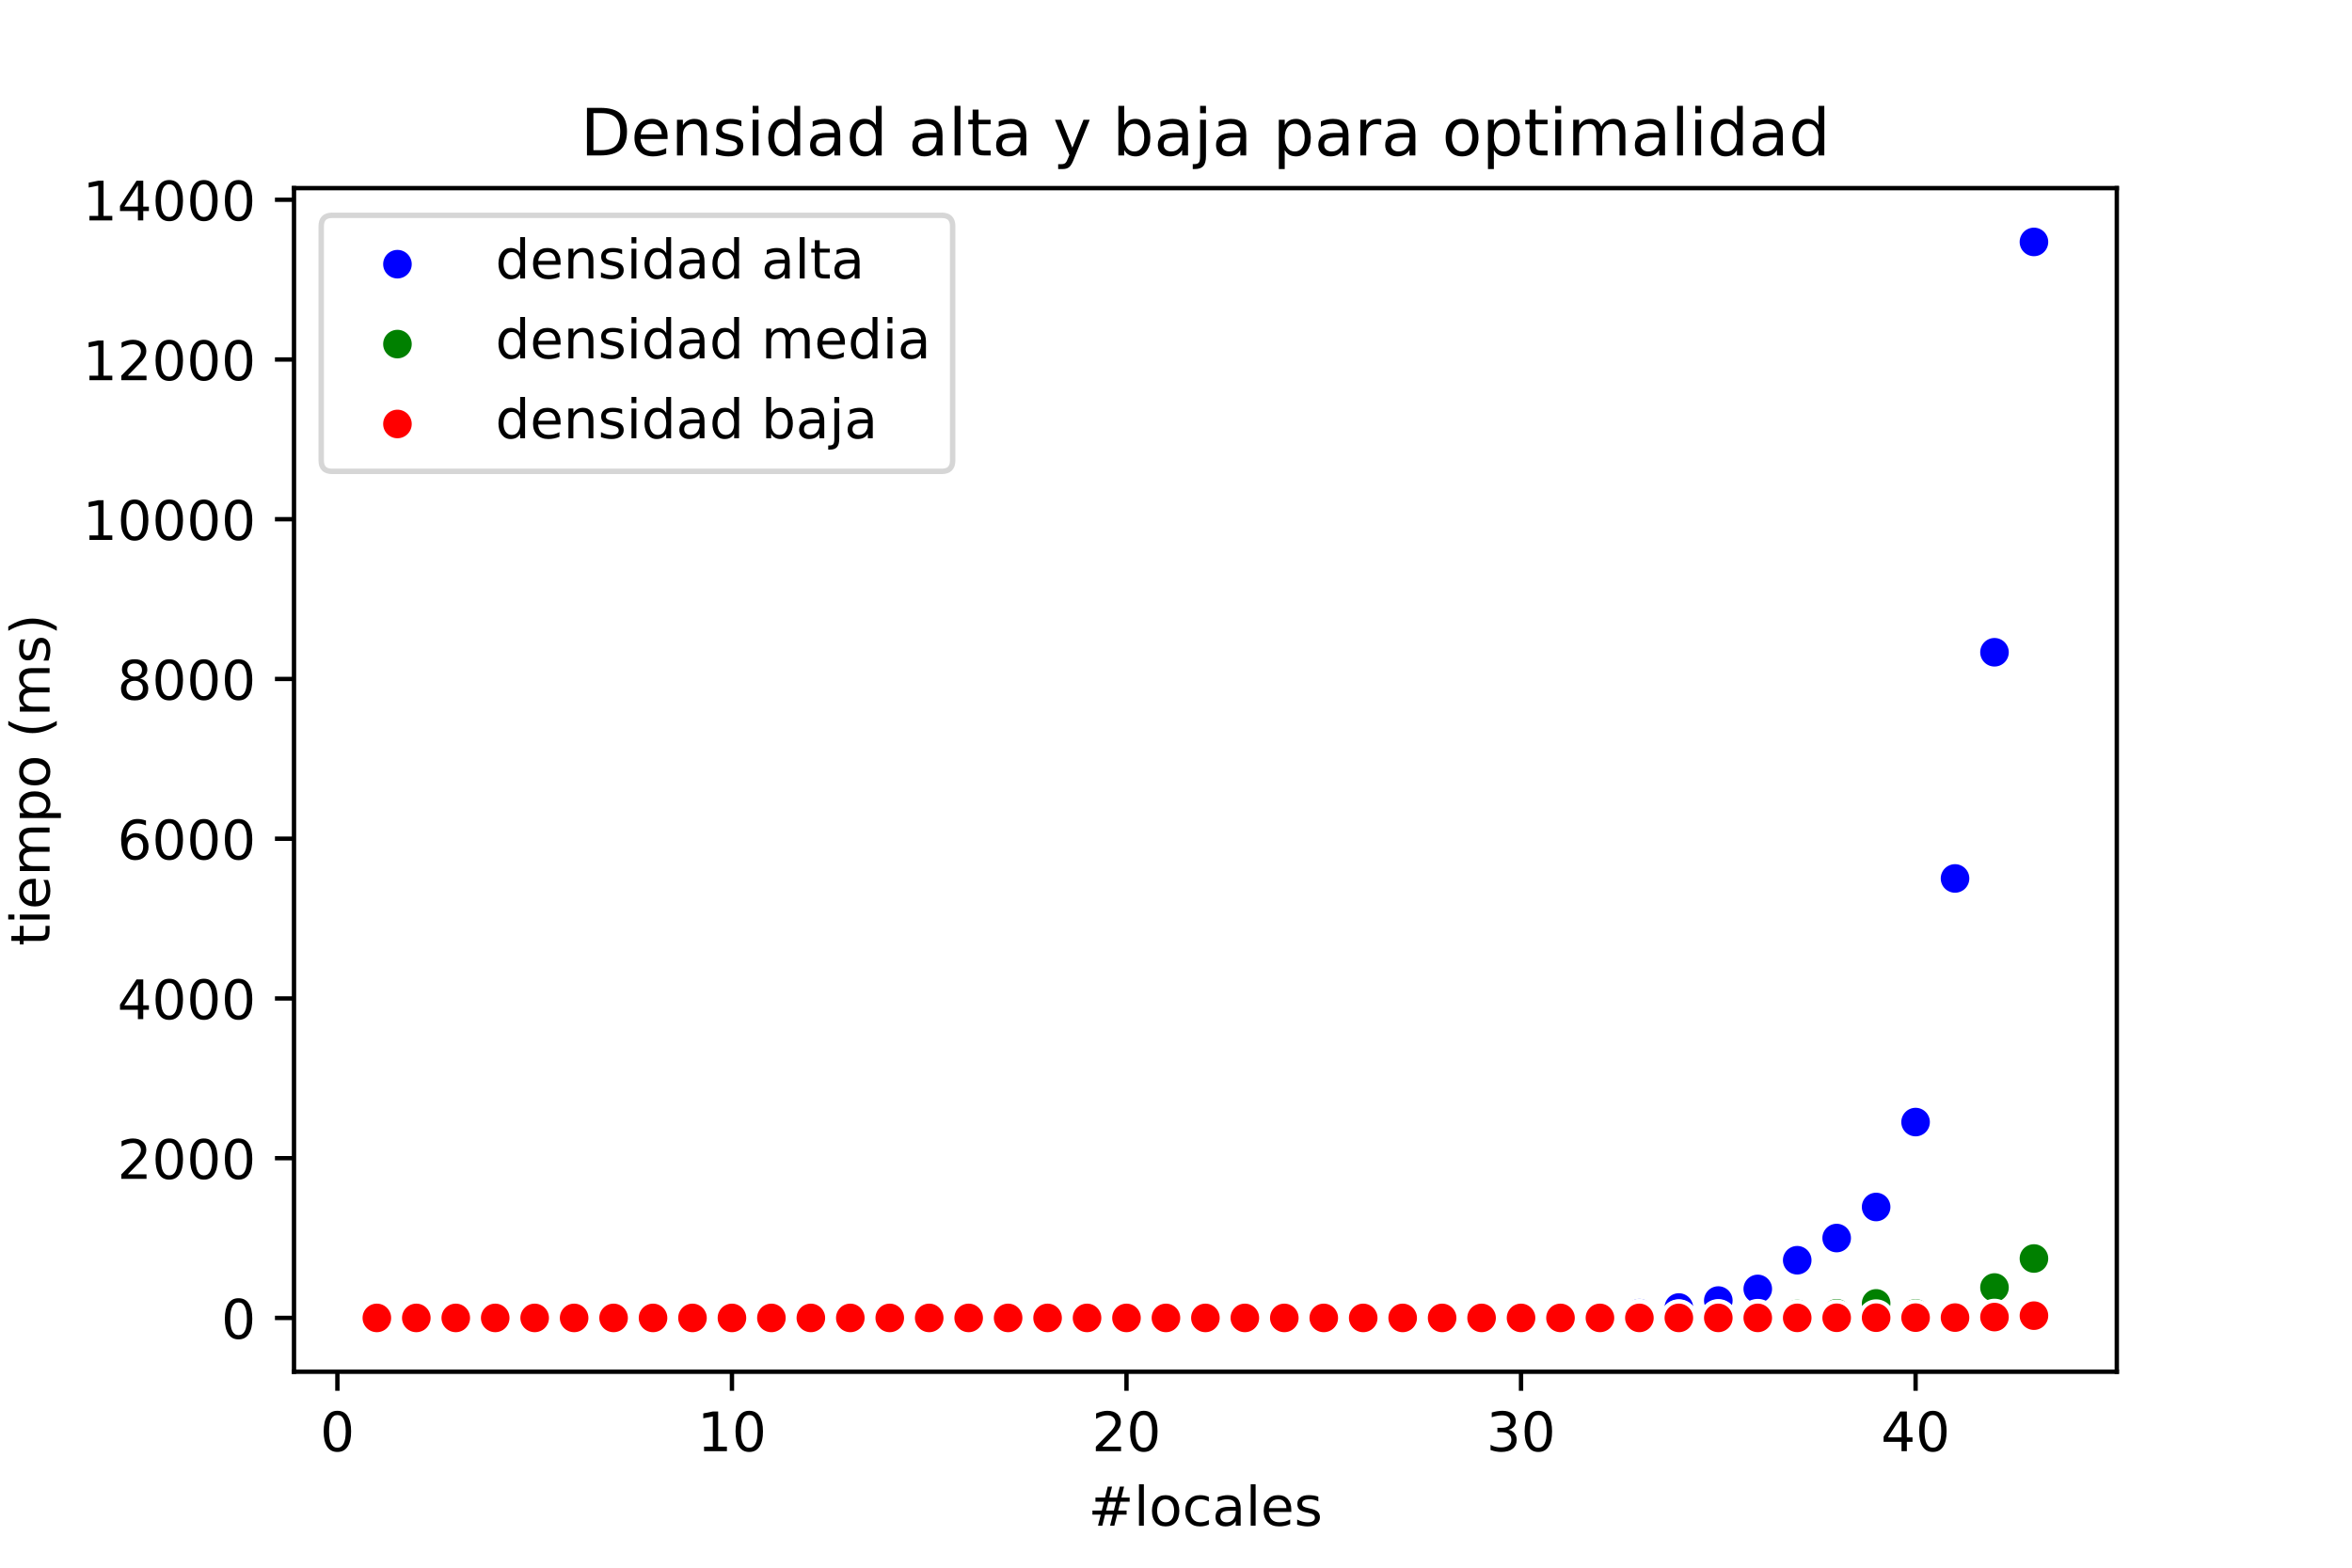 <?xml version="1.0" encoding="utf-8" standalone="no"?>
<!DOCTYPE svg PUBLIC "-//W3C//DTD SVG 1.1//EN"
  "http://www.w3.org/Graphics/SVG/1.1/DTD/svg11.dtd">
<!-- Created with matplotlib (https://matplotlib.org/) -->
<svg height="288pt" version="1.1" viewBox="0 0 432 288" width="432pt" xmlns="http://www.w3.org/2000/svg" xmlns:xlink="http://www.w3.org/1999/xlink">
 <defs>
  <style type="text/css">
*{stroke-linecap:butt;stroke-linejoin:round;}
  </style>
 </defs>
 <g id="figure_1">
  <g id="patch_1">
   <path d="M 0 288 
L 432 288 
L 432 0 
L 0 0 
z
" style="fill:#ffffff;"/>
  </g>
  <g id="axes_1">
   <g id="patch_2">
    <path d="M 54 252 
L 388.8 252 
L 388.8 34.56 
L 54 34.56 
z
" style="fill:#ffffff;"/>
   </g>
   <g id="PathCollection_1">
    <defs>
     <path d="M 0 3 
C 0.796 3 1.559 2.684 2.121 2.121 
C 2.684 1.559 3 0.796 3 0 
C 3 -0.796 2.684 -1.559 2.121 -2.121 
C 1.559 -2.684 0.796 -3 0 -3 
C -0.796 -3 -1.559 -2.684 -2.121 -2.121 
C -2.684 -1.559 -3 -0.796 -3 0 
C -3 0.796 -2.684 1.559 -2.121 2.121 
C -1.559 2.684 -0.796 3 0 3 
z
" id="m56ad1142f9" style="stroke:#ffffff;stroke-width:0.75;"/>
    </defs>
    <g clip-path="url(#pd41f32878b)">
     <use style="fill:#0000ff;stroke:#ffffff;stroke-width:0.75;" x="69.218" xlink:href="#m56ad1142f9" y="242.116"/>
     <use style="fill:#0000ff;stroke:#ffffff;stroke-width:0.75;" x="76.465" xlink:href="#m56ad1142f9" y="242.116"/>
     <use style="fill:#0000ff;stroke:#ffffff;stroke-width:0.75;" x="83.712" xlink:href="#m56ad1142f9" y="242.116"/>
     <use style="fill:#0000ff;stroke:#ffffff;stroke-width:0.75;" x="90.958" xlink:href="#m56ad1142f9" y="242.116"/>
     <use style="fill:#0000ff;stroke:#ffffff;stroke-width:0.75;" x="98.205" xlink:href="#m56ad1142f9" y="242.116"/>
     <use style="fill:#0000ff;stroke:#ffffff;stroke-width:0.75;" x="105.452" xlink:href="#m56ad1142f9" y="242.116"/>
     <use style="fill:#0000ff;stroke:#ffffff;stroke-width:0.75;" x="112.699" xlink:href="#m56ad1142f9" y="242.116"/>
     <use style="fill:#0000ff;stroke:#ffffff;stroke-width:0.75;" x="119.945" xlink:href="#m56ad1142f9" y="242.116"/>
     <use style="fill:#0000ff;stroke:#ffffff;stroke-width:0.75;" x="127.192" xlink:href="#m56ad1142f9" y="242.116"/>
     <use style="fill:#0000ff;stroke:#ffffff;stroke-width:0.75;" x="134.439" xlink:href="#m56ad1142f9" y="242.116"/>
     <use style="fill:#0000ff;stroke:#ffffff;stroke-width:0.75;" x="141.686" xlink:href="#m56ad1142f9" y="242.116"/>
     <use style="fill:#0000ff;stroke:#ffffff;stroke-width:0.75;" x="148.932" xlink:href="#m56ad1142f9" y="242.116"/>
     <use style="fill:#0000ff;stroke:#ffffff;stroke-width:0.75;" x="156.179" xlink:href="#m56ad1142f9" y="242.116"/>
     <use style="fill:#0000ff;stroke:#ffffff;stroke-width:0.75;" x="163.426" xlink:href="#m56ad1142f9" y="242.116"/>
     <use style="fill:#0000ff;stroke:#ffffff;stroke-width:0.75;" x="170.673" xlink:href="#m56ad1142f9" y="242.116"/>
     <use style="fill:#0000ff;stroke:#ffffff;stroke-width:0.75;" x="177.919" xlink:href="#m56ad1142f9" y="242.116"/>
     <use style="fill:#0000ff;stroke:#ffffff;stroke-width:0.75;" x="185.166" xlink:href="#m56ad1142f9" y="242.116"/>
     <use style="fill:#0000ff;stroke:#ffffff;stroke-width:0.75;" x="192.413" xlink:href="#m56ad1142f9" y="242.116"/>
     <use style="fill:#0000ff;stroke:#ffffff;stroke-width:0.75;" x="199.66" xlink:href="#m56ad1142f9" y="242.115"/>
     <use style="fill:#0000ff;stroke:#ffffff;stroke-width:0.75;" x="206.906" xlink:href="#m56ad1142f9" y="242.116"/>
     <use style="fill:#0000ff;stroke:#ffffff;stroke-width:0.75;" x="214.153" xlink:href="#m56ad1142f9" y="242.115"/>
     <use style="fill:#0000ff;stroke:#ffffff;stroke-width:0.75;" x="221.4" xlink:href="#m56ad1142f9" y="242.114"/>
     <use style="fill:#0000ff;stroke:#ffffff;stroke-width:0.75;" x="228.647" xlink:href="#m56ad1142f9" y="242.112"/>
     <use style="fill:#0000ff;stroke:#ffffff;stroke-width:0.75;" x="235.894" xlink:href="#m56ad1142f9" y="242.109"/>
     <use style="fill:#0000ff;stroke:#ffffff;stroke-width:0.75;" x="243.14" xlink:href="#m56ad1142f9" y="242.105"/>
     <use style="fill:#0000ff;stroke:#ffffff;stroke-width:0.75;" x="250.387" xlink:href="#m56ad1142f9" y="242.1"/>
     <use style="fill:#0000ff;stroke:#ffffff;stroke-width:0.75;" x="257.634" xlink:href="#m56ad1142f9" y="242.086"/>
     <use style="fill:#0000ff;stroke:#ffffff;stroke-width:0.75;" x="264.881" xlink:href="#m56ad1142f9" y="242.06"/>
     <use style="fill:#0000ff;stroke:#ffffff;stroke-width:0.75;" x="272.127" xlink:href="#m56ad1142f9" y="242.031"/>
     <use style="fill:#0000ff;stroke:#ffffff;stroke-width:0.75;" x="279.374" xlink:href="#m56ad1142f9" y="241.938"/>
     <use style="fill:#0000ff;stroke:#ffffff;stroke-width:0.75;" x="286.621" xlink:href="#m56ad1142f9" y="241.864"/>
     <use style="fill:#0000ff;stroke:#ffffff;stroke-width:0.75;" x="293.868" xlink:href="#m56ad1142f9" y="241.492"/>
     <use style="fill:#0000ff;stroke:#ffffff;stroke-width:0.75;" x="301.114" xlink:href="#m56ad1142f9" y="241.236"/>
     <use style="fill:#0000ff;stroke:#ffffff;stroke-width:0.75;" x="308.361" xlink:href="#m56ad1142f9" y="240.204"/>
     <use style="fill:#0000ff;stroke:#ffffff;stroke-width:0.75;" x="315.608" xlink:href="#m56ad1142f9" y="238.925"/>
     <use style="fill:#0000ff;stroke:#ffffff;stroke-width:0.75;" x="322.855" xlink:href="#m56ad1142f9" y="236.788"/>
     <use style="fill:#0000ff;stroke:#ffffff;stroke-width:0.75;" x="330.101" xlink:href="#m56ad1142f9" y="231.517"/>
     <use style="fill:#0000ff;stroke:#ffffff;stroke-width:0.75;" x="337.348" xlink:href="#m56ad1142f9" y="227.443"/>
     <use style="fill:#0000ff;stroke:#ffffff;stroke-width:0.75;" x="344.595" xlink:href="#m56ad1142f9" y="221.736"/>
     <use style="fill:#0000ff;stroke:#ffffff;stroke-width:0.75;" x="351.842" xlink:href="#m56ad1142f9" y="206.136"/>
     <use style="fill:#0000ff;stroke:#ffffff;stroke-width:0.75;" x="359.088" xlink:href="#m56ad1142f9" y="161.381"/>
     <use style="fill:#0000ff;stroke:#ffffff;stroke-width:0.75;" x="366.335" xlink:href="#m56ad1142f9" y="119.827"/>
     <use style="fill:#0000ff;stroke:#ffffff;stroke-width:0.75;" x="373.582" xlink:href="#m56ad1142f9" y="44.444"/>
    </g>
   </g>
   <g id="PathCollection_2">
    <defs>
     <path d="M 0 3 
C 0.796 3 1.559 2.684 2.121 2.121 
C 2.684 1.559 3 0.796 3 0 
C 3 -0.796 2.684 -1.559 2.121 -2.121 
C 1.559 -2.684 0.796 -3 0 -3 
C -0.796 -3 -1.559 -2.684 -2.121 -2.121 
C -2.684 -1.559 -3 -0.796 -3 0 
C -3 0.796 -2.684 1.559 -2.121 2.121 
C -1.559 2.684 -0.796 3 0 3 
z
" id="mac3d471b65" style="stroke:#ffffff;stroke-width:0.75;"/>
    </defs>
    <g clip-path="url(#pd41f32878b)">
     <use style="fill:#008000;stroke:#ffffff;stroke-width:0.75;" x="69.218" xlink:href="#mac3d471b65" y="242.116"/>
     <use style="fill:#008000;stroke:#ffffff;stroke-width:0.75;" x="76.465" xlink:href="#mac3d471b65" y="242.116"/>
     <use style="fill:#008000;stroke:#ffffff;stroke-width:0.75;" x="83.712" xlink:href="#mac3d471b65" y="242.116"/>
     <use style="fill:#008000;stroke:#ffffff;stroke-width:0.75;" x="90.958" xlink:href="#mac3d471b65" y="242.116"/>
     <use style="fill:#008000;stroke:#ffffff;stroke-width:0.75;" x="98.205" xlink:href="#mac3d471b65" y="242.116"/>
     <use style="fill:#008000;stroke:#ffffff;stroke-width:0.75;" x="105.452" xlink:href="#mac3d471b65" y="242.116"/>
     <use style="fill:#008000;stroke:#ffffff;stroke-width:0.75;" x="112.699" xlink:href="#mac3d471b65" y="242.116"/>
     <use style="fill:#008000;stroke:#ffffff;stroke-width:0.75;" x="119.945" xlink:href="#mac3d471b65" y="242.116"/>
     <use style="fill:#008000;stroke:#ffffff;stroke-width:0.75;" x="127.192" xlink:href="#mac3d471b65" y="242.116"/>
     <use style="fill:#008000;stroke:#ffffff;stroke-width:0.75;" x="134.439" xlink:href="#mac3d471b65" y="242.116"/>
     <use style="fill:#008000;stroke:#ffffff;stroke-width:0.75;" x="141.686" xlink:href="#mac3d471b65" y="242.116"/>
     <use style="fill:#008000;stroke:#ffffff;stroke-width:0.75;" x="148.932" xlink:href="#mac3d471b65" y="242.116"/>
     <use style="fill:#008000;stroke:#ffffff;stroke-width:0.75;" x="156.179" xlink:href="#mac3d471b65" y="242.116"/>
     <use style="fill:#008000;stroke:#ffffff;stroke-width:0.75;" x="163.426" xlink:href="#mac3d471b65" y="242.116"/>
     <use style="fill:#008000;stroke:#ffffff;stroke-width:0.75;" x="170.673" xlink:href="#mac3d471b65" y="242.116"/>
     <use style="fill:#008000;stroke:#ffffff;stroke-width:0.75;" x="177.919" xlink:href="#mac3d471b65" y="242.116"/>
     <use style="fill:#008000;stroke:#ffffff;stroke-width:0.75;" x="185.166" xlink:href="#mac3d471b65" y="242.116"/>
     <use style="fill:#008000;stroke:#ffffff;stroke-width:0.75;" x="192.413" xlink:href="#mac3d471b65" y="242.116"/>
     <use style="fill:#008000;stroke:#ffffff;stroke-width:0.75;" x="199.66" xlink:href="#mac3d471b65" y="242.116"/>
     <use style="fill:#008000;stroke:#ffffff;stroke-width:0.75;" x="206.906" xlink:href="#mac3d471b65" y="242.116"/>
     <use style="fill:#008000;stroke:#ffffff;stroke-width:0.75;" x="214.153" xlink:href="#mac3d471b65" y="242.116"/>
     <use style="fill:#008000;stroke:#ffffff;stroke-width:0.75;" x="221.4" xlink:href="#mac3d471b65" y="242.116"/>
     <use style="fill:#008000;stroke:#ffffff;stroke-width:0.75;" x="228.647" xlink:href="#mac3d471b65" y="242.115"/>
     <use style="fill:#008000;stroke:#ffffff;stroke-width:0.75;" x="235.894" xlink:href="#mac3d471b65" y="242.116"/>
     <use style="fill:#008000;stroke:#ffffff;stroke-width:0.75;" x="243.14" xlink:href="#mac3d471b65" y="242.113"/>
     <use style="fill:#008000;stroke:#ffffff;stroke-width:0.75;" x="250.387" xlink:href="#mac3d471b65" y="242.113"/>
     <use style="fill:#008000;stroke:#ffffff;stroke-width:0.75;" x="257.634" xlink:href="#mac3d471b65" y="242.111"/>
     <use style="fill:#008000;stroke:#ffffff;stroke-width:0.75;" x="264.881" xlink:href="#mac3d471b65" y="242.106"/>
     <use style="fill:#008000;stroke:#ffffff;stroke-width:0.75;" x="272.127" xlink:href="#mac3d471b65" y="242.112"/>
     <use style="fill:#008000;stroke:#ffffff;stroke-width:0.75;" x="279.374" xlink:href="#mac3d471b65" y="242.107"/>
     <use style="fill:#008000;stroke:#ffffff;stroke-width:0.75;" x="286.621" xlink:href="#mac3d471b65" y="242.105"/>
     <use style="fill:#008000;stroke:#ffffff;stroke-width:0.75;" x="293.868" xlink:href="#mac3d471b65" y="242.111"/>
     <use style="fill:#008000;stroke:#ffffff;stroke-width:0.75;" x="301.114" xlink:href="#mac3d471b65" y="241.975"/>
     <use style="fill:#008000;stroke:#ffffff;stroke-width:0.75;" x="308.361" xlink:href="#mac3d471b65" y="242.062"/>
     <use style="fill:#008000;stroke:#ffffff;stroke-width:0.75;" x="315.608" xlink:href="#mac3d471b65" y="242.028"/>
     <use style="fill:#008000;stroke:#ffffff;stroke-width:0.75;" x="322.855" xlink:href="#mac3d471b65" y="241.995"/>
     <use style="fill:#008000;stroke:#ffffff;stroke-width:0.75;" x="330.101" xlink:href="#mac3d471b65" y="241.379"/>
     <use style="fill:#008000;stroke:#ffffff;stroke-width:0.75;" x="337.348" xlink:href="#mac3d471b65" y="241.26"/>
     <use style="fill:#008000;stroke:#ffffff;stroke-width:0.75;" x="344.595" xlink:href="#mac3d471b65" y="239.447"/>
     <use style="fill:#008000;stroke:#ffffff;stroke-width:0.75;" x="351.842" xlink:href="#mac3d471b65" y="241.278"/>
     <use style="fill:#008000;stroke:#ffffff;stroke-width:0.75;" x="359.088" xlink:href="#mac3d471b65" y="241.509"/>
     <use style="fill:#008000;stroke:#ffffff;stroke-width:0.75;" x="366.335" xlink:href="#mac3d471b65" y="236.528"/>
     <use style="fill:#008000;stroke:#ffffff;stroke-width:0.75;" x="373.582" xlink:href="#mac3d471b65" y="231.201"/>
    </g>
   </g>
   <g id="PathCollection_3">
    <defs>
     <path d="M 0 3 
C 0.796 3 1.559 2.684 2.121 2.121 
C 2.684 1.559 3 0.796 3 0 
C 3 -0.796 2.684 -1.559 2.121 -2.121 
C 1.559 -2.684 0.796 -3 0 -3 
C -0.796 -3 -1.559 -2.684 -2.121 -2.121 
C -2.684 -1.559 -3 -0.796 -3 0 
C -3 0.796 -2.684 1.559 -2.121 2.121 
C -1.559 2.684 -0.796 3 0 3 
z
" id="m63f9c8a0bb" style="stroke:#ffffff;stroke-width:0.75;"/>
    </defs>
    <g clip-path="url(#pd41f32878b)">
     <use style="fill:#ff0000;stroke:#ffffff;stroke-width:0.75;" x="69.218" xlink:href="#m63f9c8a0bb" y="242.116"/>
     <use style="fill:#ff0000;stroke:#ffffff;stroke-width:0.75;" x="76.465" xlink:href="#m63f9c8a0bb" y="242.116"/>
     <use style="fill:#ff0000;stroke:#ffffff;stroke-width:0.75;" x="83.712" xlink:href="#m63f9c8a0bb" y="242.116"/>
     <use style="fill:#ff0000;stroke:#ffffff;stroke-width:0.75;" x="90.958" xlink:href="#m63f9c8a0bb" y="242.116"/>
     <use style="fill:#ff0000;stroke:#ffffff;stroke-width:0.75;" x="98.205" xlink:href="#m63f9c8a0bb" y="242.116"/>
     <use style="fill:#ff0000;stroke:#ffffff;stroke-width:0.75;" x="105.452" xlink:href="#m63f9c8a0bb" y="242.116"/>
     <use style="fill:#ff0000;stroke:#ffffff;stroke-width:0.75;" x="112.699" xlink:href="#m63f9c8a0bb" y="242.116"/>
     <use style="fill:#ff0000;stroke:#ffffff;stroke-width:0.75;" x="119.945" xlink:href="#m63f9c8a0bb" y="242.116"/>
     <use style="fill:#ff0000;stroke:#ffffff;stroke-width:0.75;" x="127.192" xlink:href="#m63f9c8a0bb" y="242.116"/>
     <use style="fill:#ff0000;stroke:#ffffff;stroke-width:0.75;" x="134.439" xlink:href="#m63f9c8a0bb" y="242.116"/>
     <use style="fill:#ff0000;stroke:#ffffff;stroke-width:0.75;" x="141.686" xlink:href="#m63f9c8a0bb" y="242.116"/>
     <use style="fill:#ff0000;stroke:#ffffff;stroke-width:0.75;" x="148.932" xlink:href="#m63f9c8a0bb" y="242.116"/>
     <use style="fill:#ff0000;stroke:#ffffff;stroke-width:0.75;" x="156.179" xlink:href="#m63f9c8a0bb" y="242.116"/>
     <use style="fill:#ff0000;stroke:#ffffff;stroke-width:0.75;" x="163.426" xlink:href="#m63f9c8a0bb" y="242.116"/>
     <use style="fill:#ff0000;stroke:#ffffff;stroke-width:0.75;" x="170.673" xlink:href="#m63f9c8a0bb" y="242.116"/>
     <use style="fill:#ff0000;stroke:#ffffff;stroke-width:0.75;" x="177.919" xlink:href="#m63f9c8a0bb" y="242.116"/>
     <use style="fill:#ff0000;stroke:#ffffff;stroke-width:0.75;" x="185.166" xlink:href="#m63f9c8a0bb" y="242.116"/>
     <use style="fill:#ff0000;stroke:#ffffff;stroke-width:0.75;" x="192.413" xlink:href="#m63f9c8a0bb" y="242.116"/>
     <use style="fill:#ff0000;stroke:#ffffff;stroke-width:0.75;" x="199.66" xlink:href="#m63f9c8a0bb" y="242.116"/>
     <use style="fill:#ff0000;stroke:#ffffff;stroke-width:0.75;" x="206.906" xlink:href="#m63f9c8a0bb" y="242.116"/>
     <use style="fill:#ff0000;stroke:#ffffff;stroke-width:0.75;" x="214.153" xlink:href="#m63f9c8a0bb" y="242.116"/>
     <use style="fill:#ff0000;stroke:#ffffff;stroke-width:0.75;" x="221.4" xlink:href="#m63f9c8a0bb" y="242.116"/>
     <use style="fill:#ff0000;stroke:#ffffff;stroke-width:0.75;" x="228.647" xlink:href="#m63f9c8a0bb" y="242.116"/>
     <use style="fill:#ff0000;stroke:#ffffff;stroke-width:0.75;" x="235.894" xlink:href="#m63f9c8a0bb" y="242.116"/>
     <use style="fill:#ff0000;stroke:#ffffff;stroke-width:0.75;" x="243.14" xlink:href="#m63f9c8a0bb" y="242.116"/>
     <use style="fill:#ff0000;stroke:#ffffff;stroke-width:0.75;" x="250.387" xlink:href="#m63f9c8a0bb" y="242.116"/>
     <use style="fill:#ff0000;stroke:#ffffff;stroke-width:0.75;" x="257.634" xlink:href="#m63f9c8a0bb" y="242.116"/>
     <use style="fill:#ff0000;stroke:#ffffff;stroke-width:0.75;" x="264.881" xlink:href="#m63f9c8a0bb" y="242.115"/>
     <use style="fill:#ff0000;stroke:#ffffff;stroke-width:0.75;" x="272.127" xlink:href="#m63f9c8a0bb" y="242.115"/>
     <use style="fill:#ff0000;stroke:#ffffff;stroke-width:0.75;" x="279.374" xlink:href="#m63f9c8a0bb" y="242.115"/>
     <use style="fill:#ff0000;stroke:#ffffff;stroke-width:0.75;" x="286.621" xlink:href="#m63f9c8a0bb" y="242.115"/>
     <use style="fill:#ff0000;stroke:#ffffff;stroke-width:0.75;" x="293.868" xlink:href="#m63f9c8a0bb" y="242.113"/>
     <use style="fill:#ff0000;stroke:#ffffff;stroke-width:0.75;" x="301.114" xlink:href="#m63f9c8a0bb" y="242.112"/>
     <use style="fill:#ff0000;stroke:#ffffff;stroke-width:0.75;" x="308.361" xlink:href="#m63f9c8a0bb" y="242.113"/>
     <use style="fill:#ff0000;stroke:#ffffff;stroke-width:0.75;" x="315.608" xlink:href="#m63f9c8a0bb" y="242.109"/>
     <use style="fill:#ff0000;stroke:#ffffff;stroke-width:0.75;" x="322.855" xlink:href="#m63f9c8a0bb" y="242.109"/>
     <use style="fill:#ff0000;stroke:#ffffff;stroke-width:0.75;" x="330.101" xlink:href="#m63f9c8a0bb" y="242.105"/>
     <use style="fill:#ff0000;stroke:#ffffff;stroke-width:0.75;" x="337.348" xlink:href="#m63f9c8a0bb" y="242.089"/>
     <use style="fill:#ff0000;stroke:#ffffff;stroke-width:0.75;" x="344.595" xlink:href="#m63f9c8a0bb" y="242.075"/>
     <use style="fill:#ff0000;stroke:#ffffff;stroke-width:0.75;" x="351.842" xlink:href="#m63f9c8a0bb" y="242.066"/>
     <use style="fill:#ff0000;stroke:#ffffff;stroke-width:0.75;" x="359.088" xlink:href="#m63f9c8a0bb" y="242.056"/>
     <use style="fill:#ff0000;stroke:#ffffff;stroke-width:0.75;" x="366.335" xlink:href="#m63f9c8a0bb" y="241.96"/>
     <use style="fill:#ff0000;stroke:#ffffff;stroke-width:0.75;" x="373.582" xlink:href="#m63f9c8a0bb" y="241.7"/>
    </g>
   </g>
   <g id="matplotlib.axis_1">
    <g id="xtick_1">
     <g id="line2d_1">
      <defs>
       <path d="M 0 0 
L 0 3.5 
" id="mbbffc8806b" style="stroke:#000000;stroke-width:0.8;"/>
      </defs>
      <g>
       <use style="stroke:#000000;stroke-width:0.8;" x="61.971" xlink:href="#mbbffc8806b" y="252"/>
      </g>
     </g>
     <g id="text_1">
      <!-- 0 -->
      <defs>
       <path d="M 31.781 66.406 
Q 24.172 66.406 20.328 58.906 
Q 16.5 51.422 16.5 36.375 
Q 16.5 21.391 20.328 13.891 
Q 24.172 6.391 31.781 6.391 
Q 39.453 6.391 43.281 13.891 
Q 47.125 21.391 47.125 36.375 
Q 47.125 51.422 43.281 58.906 
Q 39.453 66.406 31.781 66.406 
z
M 31.781 74.219 
Q 44.047 74.219 50.516 64.516 
Q 56.984 54.828 56.984 36.375 
Q 56.984 17.969 50.516 8.266 
Q 44.047 -1.422 31.781 -1.422 
Q 19.531 -1.422 13.062 8.266 
Q 6.594 17.969 6.594 36.375 
Q 6.594 54.828 13.062 64.516 
Q 19.531 74.219 31.781 74.219 
z
" id="DejaVuSans-48"/>
      </defs>
      <g transform="translate(58.79 266.598)scale(0.1 -0.1)">
       <use xlink:href="#DejaVuSans-48"/>
      </g>
     </g>
    </g>
    <g id="xtick_2">
     <g id="line2d_2">
      <g>
       <use style="stroke:#000000;stroke-width:0.8;" x="134.439" xlink:href="#mbbffc8806b" y="252"/>
      </g>
     </g>
     <g id="text_2">
      <!-- 10 -->
      <defs>
       <path d="M 12.406 8.297 
L 28.516 8.297 
L 28.516 63.922 
L 10.984 60.406 
L 10.984 69.391 
L 28.422 72.906 
L 38.281 72.906 
L 38.281 8.297 
L 54.391 8.297 
L 54.391 0 
L 12.406 0 
z
" id="DejaVuSans-49"/>
      </defs>
      <g transform="translate(128.076 266.598)scale(0.1 -0.1)">
       <use xlink:href="#DejaVuSans-49"/>
       <use x="63.623" xlink:href="#DejaVuSans-48"/>
      </g>
     </g>
    </g>
    <g id="xtick_3">
     <g id="line2d_3">
      <g>
       <use style="stroke:#000000;stroke-width:0.8;" x="206.906" xlink:href="#mbbffc8806b" y="252"/>
      </g>
     </g>
     <g id="text_3">
      <!-- 20 -->
      <defs>
       <path d="M 19.188 8.297 
L 53.609 8.297 
L 53.609 0 
L 7.328 0 
L 7.328 8.297 
Q 12.938 14.109 22.625 23.891 
Q 32.328 33.688 34.812 36.531 
Q 39.547 41.844 41.422 45.531 
Q 43.312 49.219 43.312 52.781 
Q 43.312 58.594 39.234 62.25 
Q 35.156 65.922 28.609 65.922 
Q 23.969 65.922 18.812 64.312 
Q 13.672 62.703 7.812 59.422 
L 7.812 69.391 
Q 13.766 71.781 18.938 73 
Q 24.125 74.219 28.422 74.219 
Q 39.75 74.219 46.484 68.547 
Q 53.219 62.891 53.219 53.422 
Q 53.219 48.922 51.531 44.891 
Q 49.859 40.875 45.406 35.406 
Q 44.188 33.984 37.641 27.219 
Q 31.109 20.453 19.188 8.297 
z
" id="DejaVuSans-50"/>
      </defs>
      <g transform="translate(200.544 266.598)scale(0.1 -0.1)">
       <use xlink:href="#DejaVuSans-50"/>
       <use x="63.623" xlink:href="#DejaVuSans-48"/>
      </g>
     </g>
    </g>
    <g id="xtick_4">
     <g id="line2d_4">
      <g>
       <use style="stroke:#000000;stroke-width:0.8;" x="279.374" xlink:href="#mbbffc8806b" y="252"/>
      </g>
     </g>
     <g id="text_4">
      <!-- 30 -->
      <defs>
       <path d="M 40.578 39.312 
Q 47.656 37.797 51.625 33 
Q 55.609 28.219 55.609 21.188 
Q 55.609 10.406 48.188 4.484 
Q 40.766 -1.422 27.094 -1.422 
Q 22.516 -1.422 17.656 -0.516 
Q 12.797 0.391 7.625 2.203 
L 7.625 11.719 
Q 11.719 9.328 16.594 8.109 
Q 21.484 6.891 26.812 6.891 
Q 36.078 6.891 40.938 10.547 
Q 45.797 14.203 45.797 21.188 
Q 45.797 27.641 41.281 31.266 
Q 36.766 34.906 28.719 34.906 
L 20.219 34.906 
L 20.219 43.016 
L 29.109 43.016 
Q 36.375 43.016 40.234 45.922 
Q 44.094 48.828 44.094 54.297 
Q 44.094 59.906 40.109 62.906 
Q 36.141 65.922 28.719 65.922 
Q 24.656 65.922 20.016 65.031 
Q 15.375 64.156 9.812 62.312 
L 9.812 71.094 
Q 15.438 72.656 20.344 73.438 
Q 25.25 74.219 29.594 74.219 
Q 40.828 74.219 47.359 69.109 
Q 53.906 64.016 53.906 55.328 
Q 53.906 49.266 50.438 45.094 
Q 46.969 40.922 40.578 39.312 
z
" id="DejaVuSans-51"/>
      </defs>
      <g transform="translate(273.012 266.598)scale(0.1 -0.1)">
       <use xlink:href="#DejaVuSans-51"/>
       <use x="63.623" xlink:href="#DejaVuSans-48"/>
      </g>
     </g>
    </g>
    <g id="xtick_5">
     <g id="line2d_5">
      <g>
       <use style="stroke:#000000;stroke-width:0.8;" x="351.842" xlink:href="#mbbffc8806b" y="252"/>
      </g>
     </g>
     <g id="text_5">
      <!-- 40 -->
      <defs>
       <path d="M 37.797 64.312 
L 12.891 25.391 
L 37.797 25.391 
z
M 35.203 72.906 
L 47.609 72.906 
L 47.609 25.391 
L 58.016 25.391 
L 58.016 17.188 
L 47.609 17.188 
L 47.609 0 
L 37.797 0 
L 37.797 17.188 
L 4.891 17.188 
L 4.891 26.703 
z
" id="DejaVuSans-52"/>
      </defs>
      <g transform="translate(345.479 266.598)scale(0.1 -0.1)">
       <use xlink:href="#DejaVuSans-52"/>
       <use x="63.623" xlink:href="#DejaVuSans-48"/>
      </g>
     </g>
    </g>
    <g id="text_6">
     <!-- #locales -->
     <defs>
      <path d="M 51.125 44 
L 36.922 44 
L 32.812 27.688 
L 47.125 27.688 
z
M 43.797 71.781 
L 38.719 51.516 
L 52.984 51.516 
L 58.109 71.781 
L 65.922 71.781 
L 60.891 51.516 
L 76.125 51.516 
L 76.125 44 
L 58.984 44 
L 54.984 27.688 
L 70.516 27.688 
L 70.516 20.219 
L 53.078 20.219 
L 48 0 
L 40.188 0 
L 45.219 20.219 
L 30.906 20.219 
L 25.875 0 
L 18.016 0 
L 23.094 20.219 
L 7.719 20.219 
L 7.719 27.688 
L 24.906 27.688 
L 29 44 
L 13.281 44 
L 13.281 51.516 
L 30.906 51.516 
L 35.891 71.781 
z
" id="DejaVuSans-35"/>
      <path d="M 9.422 75.984 
L 18.406 75.984 
L 18.406 0 
L 9.422 0 
z
" id="DejaVuSans-108"/>
      <path d="M 30.609 48.391 
Q 23.391 48.391 19.188 42.75 
Q 14.984 37.109 14.984 27.297 
Q 14.984 17.484 19.156 11.844 
Q 23.344 6.203 30.609 6.203 
Q 37.797 6.203 41.984 11.859 
Q 46.188 17.531 46.188 27.297 
Q 46.188 37.016 41.984 42.703 
Q 37.797 48.391 30.609 48.391 
z
M 30.609 56 
Q 42.328 56 49.016 48.375 
Q 55.719 40.766 55.719 27.297 
Q 55.719 13.875 49.016 6.219 
Q 42.328 -1.422 30.609 -1.422 
Q 18.844 -1.422 12.172 6.219 
Q 5.516 13.875 5.516 27.297 
Q 5.516 40.766 12.172 48.375 
Q 18.844 56 30.609 56 
z
" id="DejaVuSans-111"/>
      <path d="M 48.781 52.594 
L 48.781 44.188 
Q 44.969 46.297 41.141 47.344 
Q 37.312 48.391 33.406 48.391 
Q 24.656 48.391 19.812 42.844 
Q 14.984 37.312 14.984 27.297 
Q 14.984 17.281 19.812 11.734 
Q 24.656 6.203 33.406 6.203 
Q 37.312 6.203 41.141 7.25 
Q 44.969 8.297 48.781 10.406 
L 48.781 2.094 
Q 45.016 0.344 40.984 -0.531 
Q 36.969 -1.422 32.422 -1.422 
Q 20.062 -1.422 12.781 6.344 
Q 5.516 14.109 5.516 27.297 
Q 5.516 40.672 12.859 48.328 
Q 20.219 56 33.016 56 
Q 37.156 56 41.109 55.141 
Q 45.062 54.297 48.781 52.594 
z
" id="DejaVuSans-99"/>
      <path d="M 34.281 27.484 
Q 23.391 27.484 19.188 25 
Q 14.984 22.516 14.984 16.5 
Q 14.984 11.719 18.141 8.906 
Q 21.297 6.109 26.703 6.109 
Q 34.188 6.109 38.703 11.406 
Q 43.219 16.703 43.219 25.484 
L 43.219 27.484 
z
M 52.203 31.203 
L 52.203 0 
L 43.219 0 
L 43.219 8.297 
Q 40.141 3.328 35.547 0.953 
Q 30.953 -1.422 24.312 -1.422 
Q 15.922 -1.422 10.953 3.297 
Q 6 8.016 6 15.922 
Q 6 25.141 12.172 29.828 
Q 18.359 34.516 30.609 34.516 
L 43.219 34.516 
L 43.219 35.406 
Q 43.219 41.609 39.141 45 
Q 35.062 48.391 27.688 48.391 
Q 23 48.391 18.547 47.266 
Q 14.109 46.141 10.016 43.891 
L 10.016 52.203 
Q 14.938 54.109 19.578 55.047 
Q 24.219 56 28.609 56 
Q 40.484 56 46.344 49.844 
Q 52.203 43.703 52.203 31.203 
z
" id="DejaVuSans-97"/>
      <path d="M 56.203 29.594 
L 56.203 25.203 
L 14.891 25.203 
Q 15.484 15.922 20.484 11.062 
Q 25.484 6.203 34.422 6.203 
Q 39.594 6.203 44.453 7.469 
Q 49.312 8.734 54.109 11.281 
L 54.109 2.781 
Q 49.266 0.734 44.188 -0.344 
Q 39.109 -1.422 33.891 -1.422 
Q 20.797 -1.422 13.156 6.188 
Q 5.516 13.812 5.516 26.812 
Q 5.516 40.234 12.766 48.109 
Q 20.016 56 32.328 56 
Q 43.359 56 49.781 48.891 
Q 56.203 41.797 56.203 29.594 
z
M 47.219 32.234 
Q 47.125 39.594 43.094 43.984 
Q 39.062 48.391 32.422 48.391 
Q 24.906 48.391 20.391 44.141 
Q 15.875 39.891 15.188 32.172 
z
" id="DejaVuSans-101"/>
      <path d="M 44.281 53.078 
L 44.281 44.578 
Q 40.484 46.531 36.375 47.5 
Q 32.281 48.484 27.875 48.484 
Q 21.188 48.484 17.844 46.438 
Q 14.5 44.391 14.5 40.281 
Q 14.5 37.156 16.891 35.375 
Q 19.281 33.594 26.516 31.984 
L 29.594 31.297 
Q 39.156 29.25 43.188 25.516 
Q 47.219 21.781 47.219 15.094 
Q 47.219 7.469 41.188 3.016 
Q 35.156 -1.422 24.609 -1.422 
Q 20.219 -1.422 15.453 -0.562 
Q 10.688 0.297 5.422 2 
L 5.422 11.281 
Q 10.406 8.688 15.234 7.391 
Q 20.062 6.109 24.812 6.109 
Q 31.156 6.109 34.562 8.281 
Q 37.984 10.453 37.984 14.406 
Q 37.984 18.062 35.516 20.016 
Q 33.062 21.969 24.703 23.781 
L 21.578 24.516 
Q 13.234 26.266 9.516 29.906 
Q 5.812 33.547 5.812 39.891 
Q 5.812 47.609 11.281 51.797 
Q 16.75 56 26.812 56 
Q 31.781 56 36.172 55.266 
Q 40.578 54.547 44.281 53.078 
z
" id="DejaVuSans-115"/>
     </defs>
     <g transform="translate(199.878 280.277)scale(0.1 -0.1)">
      <use xlink:href="#DejaVuSans-35"/>
      <use x="83.789" xlink:href="#DejaVuSans-108"/>
      <use x="111.572" xlink:href="#DejaVuSans-111"/>
      <use x="172.754" xlink:href="#DejaVuSans-99"/>
      <use x="227.734" xlink:href="#DejaVuSans-97"/>
      <use x="289.014" xlink:href="#DejaVuSans-108"/>
      <use x="316.797" xlink:href="#DejaVuSans-101"/>
      <use x="378.32" xlink:href="#DejaVuSans-115"/>
     </g>
    </g>
   </g>
   <g id="matplotlib.axis_2">
    <g id="ytick_1">
     <g id="line2d_6">
      <defs>
       <path d="M 0 0 
L -3.5 0 
" id="mc81be16d85" style="stroke:#000000;stroke-width:0.8;"/>
      </defs>
      <g>
       <use style="stroke:#000000;stroke-width:0.8;" x="54" xlink:href="#mc81be16d85" y="242.116"/>
      </g>
     </g>
     <g id="text_7">
      <!-- 0 -->
      <g transform="translate(40.638 245.916)scale(0.1 -0.1)">
       <use xlink:href="#DejaVuSans-48"/>
      </g>
     </g>
    </g>
    <g id="ytick_2">
     <g id="line2d_7">
      <g>
       <use style="stroke:#000000;stroke-width:0.8;" x="54" xlink:href="#mc81be16d85" y="212.771"/>
      </g>
     </g>
     <g id="text_8">
      <!-- 2000 -->
      <g transform="translate(21.55 216.57)scale(0.1 -0.1)">
       <use xlink:href="#DejaVuSans-50"/>
       <use x="63.623" xlink:href="#DejaVuSans-48"/>
       <use x="127.246" xlink:href="#DejaVuSans-48"/>
       <use x="190.869" xlink:href="#DejaVuSans-48"/>
      </g>
     </g>
    </g>
    <g id="ytick_3">
     <g id="line2d_8">
      <g>
       <use style="stroke:#000000;stroke-width:0.8;" x="54" xlink:href="#mc81be16d85" y="183.425"/>
      </g>
     </g>
     <g id="text_9">
      <!-- 4000 -->
      <g transform="translate(21.55 187.224)scale(0.1 -0.1)">
       <use xlink:href="#DejaVuSans-52"/>
       <use x="63.623" xlink:href="#DejaVuSans-48"/>
       <use x="127.246" xlink:href="#DejaVuSans-48"/>
       <use x="190.869" xlink:href="#DejaVuSans-48"/>
      </g>
     </g>
    </g>
    <g id="ytick_4">
     <g id="line2d_9">
      <g>
       <use style="stroke:#000000;stroke-width:0.8;" x="54" xlink:href="#mc81be16d85" y="154.079"/>
      </g>
     </g>
     <g id="text_10">
      <!-- 6000 -->
      <defs>
       <path d="M 33.016 40.375 
Q 26.375 40.375 22.484 35.828 
Q 18.609 31.297 18.609 23.391 
Q 18.609 15.531 22.484 10.953 
Q 26.375 6.391 33.016 6.391 
Q 39.656 6.391 43.531 10.953 
Q 47.406 15.531 47.406 23.391 
Q 47.406 31.297 43.531 35.828 
Q 39.656 40.375 33.016 40.375 
z
M 52.594 71.297 
L 52.594 62.312 
Q 48.875 64.062 45.094 64.984 
Q 41.312 65.922 37.594 65.922 
Q 27.828 65.922 22.672 59.328 
Q 17.531 52.734 16.797 39.406 
Q 19.672 43.656 24.016 45.922 
Q 28.375 48.188 33.594 48.188 
Q 44.578 48.188 50.953 41.516 
Q 57.328 34.859 57.328 23.391 
Q 57.328 12.156 50.688 5.359 
Q 44.047 -1.422 33.016 -1.422 
Q 20.359 -1.422 13.672 8.266 
Q 6.984 17.969 6.984 36.375 
Q 6.984 53.656 15.188 63.938 
Q 23.391 74.219 37.203 74.219 
Q 40.922 74.219 44.703 73.484 
Q 48.484 72.75 52.594 71.297 
z
" id="DejaVuSans-54"/>
      </defs>
      <g transform="translate(21.55 157.878)scale(0.1 -0.1)">
       <use xlink:href="#DejaVuSans-54"/>
       <use x="63.623" xlink:href="#DejaVuSans-48"/>
       <use x="127.246" xlink:href="#DejaVuSans-48"/>
       <use x="190.869" xlink:href="#DejaVuSans-48"/>
      </g>
     </g>
    </g>
    <g id="ytick_5">
     <g id="line2d_10">
      <g>
       <use style="stroke:#000000;stroke-width:0.8;" x="54" xlink:href="#mc81be16d85" y="124.734"/>
      </g>
     </g>
     <g id="text_11">
      <!-- 8000 -->
      <defs>
       <path d="M 31.781 34.625 
Q 24.75 34.625 20.719 30.859 
Q 16.703 27.094 16.703 20.516 
Q 16.703 13.922 20.719 10.156 
Q 24.75 6.391 31.781 6.391 
Q 38.812 6.391 42.859 10.172 
Q 46.922 13.969 46.922 20.516 
Q 46.922 27.094 42.891 30.859 
Q 38.875 34.625 31.781 34.625 
z
M 21.922 38.812 
Q 15.578 40.375 12.031 44.719 
Q 8.5 49.078 8.5 55.328 
Q 8.5 64.062 14.719 69.141 
Q 20.953 74.219 31.781 74.219 
Q 42.672 74.219 48.875 69.141 
Q 55.078 64.062 55.078 55.328 
Q 55.078 49.078 51.531 44.719 
Q 48 40.375 41.703 38.812 
Q 48.828 37.156 52.797 32.312 
Q 56.781 27.484 56.781 20.516 
Q 56.781 9.906 50.312 4.234 
Q 43.844 -1.422 31.781 -1.422 
Q 19.734 -1.422 13.25 4.234 
Q 6.781 9.906 6.781 20.516 
Q 6.781 27.484 10.781 32.312 
Q 14.797 37.156 21.922 38.812 
z
M 18.312 54.391 
Q 18.312 48.734 21.844 45.562 
Q 25.391 42.391 31.781 42.391 
Q 38.141 42.391 41.719 45.562 
Q 45.312 48.734 45.312 54.391 
Q 45.312 60.062 41.719 63.234 
Q 38.141 66.406 31.781 66.406 
Q 25.391 66.406 21.844 63.234 
Q 18.312 60.062 18.312 54.391 
z
" id="DejaVuSans-56"/>
      </defs>
      <g transform="translate(21.55 128.533)scale(0.1 -0.1)">
       <use xlink:href="#DejaVuSans-56"/>
       <use x="63.623" xlink:href="#DejaVuSans-48"/>
       <use x="127.246" xlink:href="#DejaVuSans-48"/>
       <use x="190.869" xlink:href="#DejaVuSans-48"/>
      </g>
     </g>
    </g>
    <g id="ytick_6">
     <g id="line2d_11">
      <g>
       <use style="stroke:#000000;stroke-width:0.8;" x="54" xlink:href="#mc81be16d85" y="95.388"/>
      </g>
     </g>
     <g id="text_12">
      <!-- 10000 -->
      <g transform="translate(15.188 99.187)scale(0.1 -0.1)">
       <use xlink:href="#DejaVuSans-49"/>
       <use x="63.623" xlink:href="#DejaVuSans-48"/>
       <use x="127.246" xlink:href="#DejaVuSans-48"/>
       <use x="190.869" xlink:href="#DejaVuSans-48"/>
       <use x="254.492" xlink:href="#DejaVuSans-48"/>
      </g>
     </g>
    </g>
    <g id="ytick_7">
     <g id="line2d_12">
      <g>
       <use style="stroke:#000000;stroke-width:0.8;" x="54" xlink:href="#mc81be16d85" y="66.042"/>
      </g>
     </g>
     <g id="text_13">
      <!-- 12000 -->
      <g transform="translate(15.188 69.841)scale(0.1 -0.1)">
       <use xlink:href="#DejaVuSans-49"/>
       <use x="63.623" xlink:href="#DejaVuSans-50"/>
       <use x="127.246" xlink:href="#DejaVuSans-48"/>
       <use x="190.869" xlink:href="#DejaVuSans-48"/>
       <use x="254.492" xlink:href="#DejaVuSans-48"/>
      </g>
     </g>
    </g>
    <g id="ytick_8">
     <g id="line2d_13">
      <g>
       <use style="stroke:#000000;stroke-width:0.8;" x="54" xlink:href="#mc81be16d85" y="36.696"/>
      </g>
     </g>
     <g id="text_14">
      <!-- 14000 -->
      <g transform="translate(15.188 40.496)scale(0.1 -0.1)">
       <use xlink:href="#DejaVuSans-49"/>
       <use x="63.623" xlink:href="#DejaVuSans-52"/>
       <use x="127.246" xlink:href="#DejaVuSans-48"/>
       <use x="190.869" xlink:href="#DejaVuSans-48"/>
       <use x="254.492" xlink:href="#DejaVuSans-48"/>
      </g>
     </g>
    </g>
    <g id="text_15">
     <!-- tiempo (ms) -->
     <defs>
      <path d="M 18.312 70.219 
L 18.312 54.688 
L 36.812 54.688 
L 36.812 47.703 
L 18.312 47.703 
L 18.312 18.016 
Q 18.312 11.328 20.141 9.422 
Q 21.969 7.516 27.594 7.516 
L 36.812 7.516 
L 36.812 0 
L 27.594 0 
Q 17.188 0 13.234 3.875 
Q 9.281 7.766 9.281 18.016 
L 9.281 47.703 
L 2.688 47.703 
L 2.688 54.688 
L 9.281 54.688 
L 9.281 70.219 
z
" id="DejaVuSans-116"/>
      <path d="M 9.422 54.688 
L 18.406 54.688 
L 18.406 0 
L 9.422 0 
z
M 9.422 75.984 
L 18.406 75.984 
L 18.406 64.594 
L 9.422 64.594 
z
" id="DejaVuSans-105"/>
      <path d="M 52 44.188 
Q 55.375 50.25 60.062 53.125 
Q 64.75 56 71.094 56 
Q 79.641 56 84.281 50.016 
Q 88.922 44.047 88.922 33.016 
L 88.922 0 
L 79.891 0 
L 79.891 32.719 
Q 79.891 40.578 77.094 44.375 
Q 74.312 48.188 68.609 48.188 
Q 61.625 48.188 57.562 43.547 
Q 53.516 38.922 53.516 30.906 
L 53.516 0 
L 44.484 0 
L 44.484 32.719 
Q 44.484 40.625 41.703 44.406 
Q 38.922 48.188 33.109 48.188 
Q 26.219 48.188 22.156 43.531 
Q 18.109 38.875 18.109 30.906 
L 18.109 0 
L 9.078 0 
L 9.078 54.688 
L 18.109 54.688 
L 18.109 46.188 
Q 21.188 51.219 25.484 53.609 
Q 29.781 56 35.688 56 
Q 41.656 56 45.828 52.969 
Q 50 49.953 52 44.188 
z
" id="DejaVuSans-109"/>
      <path d="M 18.109 8.203 
L 18.109 -20.797 
L 9.078 -20.797 
L 9.078 54.688 
L 18.109 54.688 
L 18.109 46.391 
Q 20.953 51.266 25.266 53.625 
Q 29.594 56 35.594 56 
Q 45.562 56 51.781 48.094 
Q 58.016 40.188 58.016 27.297 
Q 58.016 14.406 51.781 6.484 
Q 45.562 -1.422 35.594 -1.422 
Q 29.594 -1.422 25.266 0.953 
Q 20.953 3.328 18.109 8.203 
z
M 48.688 27.297 
Q 48.688 37.203 44.609 42.844 
Q 40.531 48.484 33.406 48.484 
Q 26.266 48.484 22.188 42.844 
Q 18.109 37.203 18.109 27.297 
Q 18.109 17.391 22.188 11.75 
Q 26.266 6.109 33.406 6.109 
Q 40.531 6.109 44.609 11.75 
Q 48.688 17.391 48.688 27.297 
z
" id="DejaVuSans-112"/>
      <path id="DejaVuSans-32"/>
      <path d="M 31 75.875 
Q 24.469 64.656 21.281 53.656 
Q 18.109 42.672 18.109 31.391 
Q 18.109 20.125 21.312 9.062 
Q 24.516 -2 31 -13.188 
L 23.188 -13.188 
Q 15.875 -1.703 12.234 9.375 
Q 8.594 20.453 8.594 31.391 
Q 8.594 42.281 12.203 53.312 
Q 15.828 64.359 23.188 75.875 
z
" id="DejaVuSans-40"/>
      <path d="M 8.016 75.875 
L 15.828 75.875 
Q 23.141 64.359 26.781 53.312 
Q 30.422 42.281 30.422 31.391 
Q 30.422 20.453 26.781 9.375 
Q 23.141 -1.703 15.828 -13.188 
L 8.016 -13.188 
Q 14.5 -2 17.703 9.062 
Q 20.906 20.125 20.906 31.391 
Q 20.906 42.672 17.703 53.656 
Q 14.5 64.656 8.016 75.875 
z
" id="DejaVuSans-41"/>
     </defs>
     <g transform="translate(9.108 173.775)rotate(-90)scale(0.1 -0.1)">
      <use xlink:href="#DejaVuSans-116"/>
      <use x="39.209" xlink:href="#DejaVuSans-105"/>
      <use x="66.992" xlink:href="#DejaVuSans-101"/>
      <use x="128.516" xlink:href="#DejaVuSans-109"/>
      <use x="225.928" xlink:href="#DejaVuSans-112"/>
      <use x="289.404" xlink:href="#DejaVuSans-111"/>
      <use x="350.586" xlink:href="#DejaVuSans-32"/>
      <use x="382.373" xlink:href="#DejaVuSans-40"/>
      <use x="421.387" xlink:href="#DejaVuSans-109"/>
      <use x="518.799" xlink:href="#DejaVuSans-115"/>
      <use x="570.898" xlink:href="#DejaVuSans-41"/>
     </g>
    </g>
   </g>
   <g id="patch_3">
    <path d="M 54 252 
L 54 34.56 
" style="fill:none;stroke:#000000;stroke-linecap:square;stroke-linejoin:miter;stroke-width:0.8;"/>
   </g>
   <g id="patch_4">
    <path d="M 388.8 252 
L 388.8 34.56 
" style="fill:none;stroke:#000000;stroke-linecap:square;stroke-linejoin:miter;stroke-width:0.8;"/>
   </g>
   <g id="patch_5">
    <path d="M 54 252 
L 388.8 252 
" style="fill:none;stroke:#000000;stroke-linecap:square;stroke-linejoin:miter;stroke-width:0.8;"/>
   </g>
   <g id="patch_6">
    <path d="M 54 34.56 
L 388.8 34.56 
" style="fill:none;stroke:#000000;stroke-linecap:square;stroke-linejoin:miter;stroke-width:0.8;"/>
   </g>
   <g id="text_16">
    <!-- Densidad alta y baja para optimalidad -->
    <defs>
     <path d="M 19.672 64.797 
L 19.672 8.109 
L 31.594 8.109 
Q 46.688 8.109 53.688 14.938 
Q 60.688 21.781 60.688 36.531 
Q 60.688 51.172 53.688 57.984 
Q 46.688 64.797 31.594 64.797 
z
M 9.812 72.906 
L 30.078 72.906 
Q 51.266 72.906 61.172 64.094 
Q 71.094 55.281 71.094 36.531 
Q 71.094 17.672 61.125 8.828 
Q 51.172 0 30.078 0 
L 9.812 0 
z
" id="DejaVuSans-68"/>
     <path d="M 54.891 33.016 
L 54.891 0 
L 45.906 0 
L 45.906 32.719 
Q 45.906 40.484 42.875 44.328 
Q 39.844 48.188 33.797 48.188 
Q 26.516 48.188 22.312 43.547 
Q 18.109 38.922 18.109 30.906 
L 18.109 0 
L 9.078 0 
L 9.078 54.688 
L 18.109 54.688 
L 18.109 46.188 
Q 21.344 51.125 25.703 53.562 
Q 30.078 56 35.797 56 
Q 45.219 56 50.047 50.172 
Q 54.891 44.344 54.891 33.016 
z
" id="DejaVuSans-110"/>
     <path d="M 45.406 46.391 
L 45.406 75.984 
L 54.391 75.984 
L 54.391 0 
L 45.406 0 
L 45.406 8.203 
Q 42.578 3.328 38.25 0.953 
Q 33.938 -1.422 27.875 -1.422 
Q 17.969 -1.422 11.734 6.484 
Q 5.516 14.406 5.516 27.297 
Q 5.516 40.188 11.734 48.094 
Q 17.969 56 27.875 56 
Q 33.938 56 38.25 53.625 
Q 42.578 51.266 45.406 46.391 
z
M 14.797 27.297 
Q 14.797 17.391 18.875 11.75 
Q 22.953 6.109 30.078 6.109 
Q 37.203 6.109 41.297 11.75 
Q 45.406 17.391 45.406 27.297 
Q 45.406 37.203 41.297 42.844 
Q 37.203 48.484 30.078 48.484 
Q 22.953 48.484 18.875 42.844 
Q 14.797 37.203 14.797 27.297 
z
" id="DejaVuSans-100"/>
     <path d="M 32.172 -5.078 
Q 28.375 -14.844 24.75 -17.812 
Q 21.141 -20.797 15.094 -20.797 
L 7.906 -20.797 
L 7.906 -13.281 
L 13.188 -13.281 
Q 16.891 -13.281 18.938 -11.516 
Q 21 -9.766 23.484 -3.219 
L 25.094 0.875 
L 2.984 54.688 
L 12.5 54.688 
L 29.594 11.922 
L 46.688 54.688 
L 56.203 54.688 
z
" id="DejaVuSans-121"/>
     <path d="M 48.688 27.297 
Q 48.688 37.203 44.609 42.844 
Q 40.531 48.484 33.406 48.484 
Q 26.266 48.484 22.188 42.844 
Q 18.109 37.203 18.109 27.297 
Q 18.109 17.391 22.188 11.75 
Q 26.266 6.109 33.406 6.109 
Q 40.531 6.109 44.609 11.75 
Q 48.688 17.391 48.688 27.297 
z
M 18.109 46.391 
Q 20.953 51.266 25.266 53.625 
Q 29.594 56 35.594 56 
Q 45.562 56 51.781 48.094 
Q 58.016 40.188 58.016 27.297 
Q 58.016 14.406 51.781 6.484 
Q 45.562 -1.422 35.594 -1.422 
Q 29.594 -1.422 25.266 0.953 
Q 20.953 3.328 18.109 8.203 
L 18.109 0 
L 9.078 0 
L 9.078 75.984 
L 18.109 75.984 
z
" id="DejaVuSans-98"/>
     <path d="M 9.422 54.688 
L 18.406 54.688 
L 18.406 -0.984 
Q 18.406 -11.422 14.422 -16.109 
Q 10.453 -20.797 1.609 -20.797 
L -1.812 -20.797 
L -1.812 -13.188 
L 0.594 -13.188 
Q 5.719 -13.188 7.562 -10.812 
Q 9.422 -8.453 9.422 -0.984 
z
M 9.422 75.984 
L 18.406 75.984 
L 18.406 64.594 
L 9.422 64.594 
z
" id="DejaVuSans-106"/>
     <path d="M 41.109 46.297 
Q 39.594 47.172 37.812 47.578 
Q 36.031 48 33.891 48 
Q 26.266 48 22.188 43.047 
Q 18.109 38.094 18.109 28.812 
L 18.109 0 
L 9.078 0 
L 9.078 54.688 
L 18.109 54.688 
L 18.109 46.188 
Q 20.953 51.172 25.484 53.578 
Q 30.031 56 36.531 56 
Q 37.453 56 38.578 55.875 
Q 39.703 55.766 41.062 55.516 
z
" id="DejaVuSans-114"/>
    </defs>
    <g transform="translate(106.631 28.56)scale(0.12 -0.12)">
     <use xlink:href="#DejaVuSans-68"/>
     <use x="77.002" xlink:href="#DejaVuSans-101"/>
     <use x="138.525" xlink:href="#DejaVuSans-110"/>
     <use x="201.904" xlink:href="#DejaVuSans-115"/>
     <use x="254.004" xlink:href="#DejaVuSans-105"/>
     <use x="281.787" xlink:href="#DejaVuSans-100"/>
     <use x="345.264" xlink:href="#DejaVuSans-97"/>
     <use x="406.543" xlink:href="#DejaVuSans-100"/>
     <use x="470.02" xlink:href="#DejaVuSans-32"/>
     <use x="501.807" xlink:href="#DejaVuSans-97"/>
     <use x="563.086" xlink:href="#DejaVuSans-108"/>
     <use x="590.869" xlink:href="#DejaVuSans-116"/>
     <use x="630.078" xlink:href="#DejaVuSans-97"/>
     <use x="691.357" xlink:href="#DejaVuSans-32"/>
     <use x="723.145" xlink:href="#DejaVuSans-121"/>
     <use x="782.324" xlink:href="#DejaVuSans-32"/>
     <use x="814.111" xlink:href="#DejaVuSans-98"/>
     <use x="877.588" xlink:href="#DejaVuSans-97"/>
     <use x="938.867" xlink:href="#DejaVuSans-106"/>
     <use x="966.65" xlink:href="#DejaVuSans-97"/>
     <use x="1027.93" xlink:href="#DejaVuSans-32"/>
     <use x="1059.717" xlink:href="#DejaVuSans-112"/>
     <use x="1123.193" xlink:href="#DejaVuSans-97"/>
     <use x="1184.473" xlink:href="#DejaVuSans-114"/>
     <use x="1225.586" xlink:href="#DejaVuSans-97"/>
     <use x="1286.865" xlink:href="#DejaVuSans-32"/>
     <use x="1318.652" xlink:href="#DejaVuSans-111"/>
     <use x="1379.834" xlink:href="#DejaVuSans-112"/>
     <use x="1443.311" xlink:href="#DejaVuSans-116"/>
     <use x="1482.52" xlink:href="#DejaVuSans-105"/>
     <use x="1510.303" xlink:href="#DejaVuSans-109"/>
     <use x="1607.715" xlink:href="#DejaVuSans-97"/>
     <use x="1668.994" xlink:href="#DejaVuSans-108"/>
     <use x="1696.777" xlink:href="#DejaVuSans-105"/>
     <use x="1724.561" xlink:href="#DejaVuSans-100"/>
     <use x="1788.037" xlink:href="#DejaVuSans-97"/>
     <use x="1849.316" xlink:href="#DejaVuSans-100"/>
    </g>
   </g>
   <g id="legend_1">
    <g id="patch_7">
     <path d="M 61 86.594 
L 172.978 86.594 
Q 174.978 86.594 174.978 84.594 
L 174.978 41.56 
Q 174.978 39.56 172.978 39.56 
L 61 39.56 
Q 59 39.56 59 41.56 
L 59 84.594 
Q 59 86.594 61 86.594 
z
" style="fill:#ffffff;opacity:0.8;stroke:#cccccc;stroke-linejoin:miter;"/>
    </g>
    <g id="PathCollection_4">
     <g>
      <use style="fill:#0000ff;stroke:#ffffff;stroke-width:0.75;" x="73" xlink:href="#m56ad1142f9" y="48.533"/>
     </g>
    </g>
    <g id="text_17">
     <!-- densidad alta -->
     <g transform="translate(91 51.158)scale(0.1 -0.1)">
      <use xlink:href="#DejaVuSans-100"/>
      <use x="63.477" xlink:href="#DejaVuSans-101"/>
      <use x="125" xlink:href="#DejaVuSans-110"/>
      <use x="188.379" xlink:href="#DejaVuSans-115"/>
      <use x="240.479" xlink:href="#DejaVuSans-105"/>
      <use x="268.262" xlink:href="#DejaVuSans-100"/>
      <use x="331.738" xlink:href="#DejaVuSans-97"/>
      <use x="393.018" xlink:href="#DejaVuSans-100"/>
      <use x="456.494" xlink:href="#DejaVuSans-32"/>
      <use x="488.281" xlink:href="#DejaVuSans-97"/>
      <use x="549.561" xlink:href="#DejaVuSans-108"/>
      <use x="577.344" xlink:href="#DejaVuSans-116"/>
      <use x="616.553" xlink:href="#DejaVuSans-97"/>
     </g>
    </g>
    <g id="PathCollection_5">
     <g>
      <use style="fill:#008000;stroke:#ffffff;stroke-width:0.75;" x="73" xlink:href="#mac3d471b65" y="63.212"/>
     </g>
    </g>
    <g id="text_18">
     <!-- densidad media -->
     <g transform="translate(91 65.837)scale(0.1 -0.1)">
      <use xlink:href="#DejaVuSans-100"/>
      <use x="63.477" xlink:href="#DejaVuSans-101"/>
      <use x="125" xlink:href="#DejaVuSans-110"/>
      <use x="188.379" xlink:href="#DejaVuSans-115"/>
      <use x="240.479" xlink:href="#DejaVuSans-105"/>
      <use x="268.262" xlink:href="#DejaVuSans-100"/>
      <use x="331.738" xlink:href="#DejaVuSans-97"/>
      <use x="393.018" xlink:href="#DejaVuSans-100"/>
      <use x="456.494" xlink:href="#DejaVuSans-32"/>
      <use x="488.281" xlink:href="#DejaVuSans-109"/>
      <use x="585.693" xlink:href="#DejaVuSans-101"/>
      <use x="647.217" xlink:href="#DejaVuSans-100"/>
      <use x="710.693" xlink:href="#DejaVuSans-105"/>
      <use x="738.477" xlink:href="#DejaVuSans-97"/>
     </g>
    </g>
    <g id="PathCollection_6">
     <g>
      <use style="fill:#ff0000;stroke:#ffffff;stroke-width:0.75;" x="73" xlink:href="#m63f9c8a0bb" y="77.89"/>
     </g>
    </g>
    <g id="text_19">
     <!-- densidad baja -->
     <g transform="translate(91 80.515)scale(0.1 -0.1)">
      <use xlink:href="#DejaVuSans-100"/>
      <use x="63.477" xlink:href="#DejaVuSans-101"/>
      <use x="125" xlink:href="#DejaVuSans-110"/>
      <use x="188.379" xlink:href="#DejaVuSans-115"/>
      <use x="240.479" xlink:href="#DejaVuSans-105"/>
      <use x="268.262" xlink:href="#DejaVuSans-100"/>
      <use x="331.738" xlink:href="#DejaVuSans-97"/>
      <use x="393.018" xlink:href="#DejaVuSans-100"/>
      <use x="456.494" xlink:href="#DejaVuSans-32"/>
      <use x="488.281" xlink:href="#DejaVuSans-98"/>
      <use x="551.758" xlink:href="#DejaVuSans-97"/>
      <use x="613.037" xlink:href="#DejaVuSans-106"/>
      <use x="640.82" xlink:href="#DejaVuSans-97"/>
     </g>
    </g>
   </g>
  </g>
 </g>
 <defs>
  <clipPath id="pd41f32878b">
   <rect height="217.44" width="334.8" x="54" y="34.56"/>
  </clipPath>
 </defs>
</svg>
